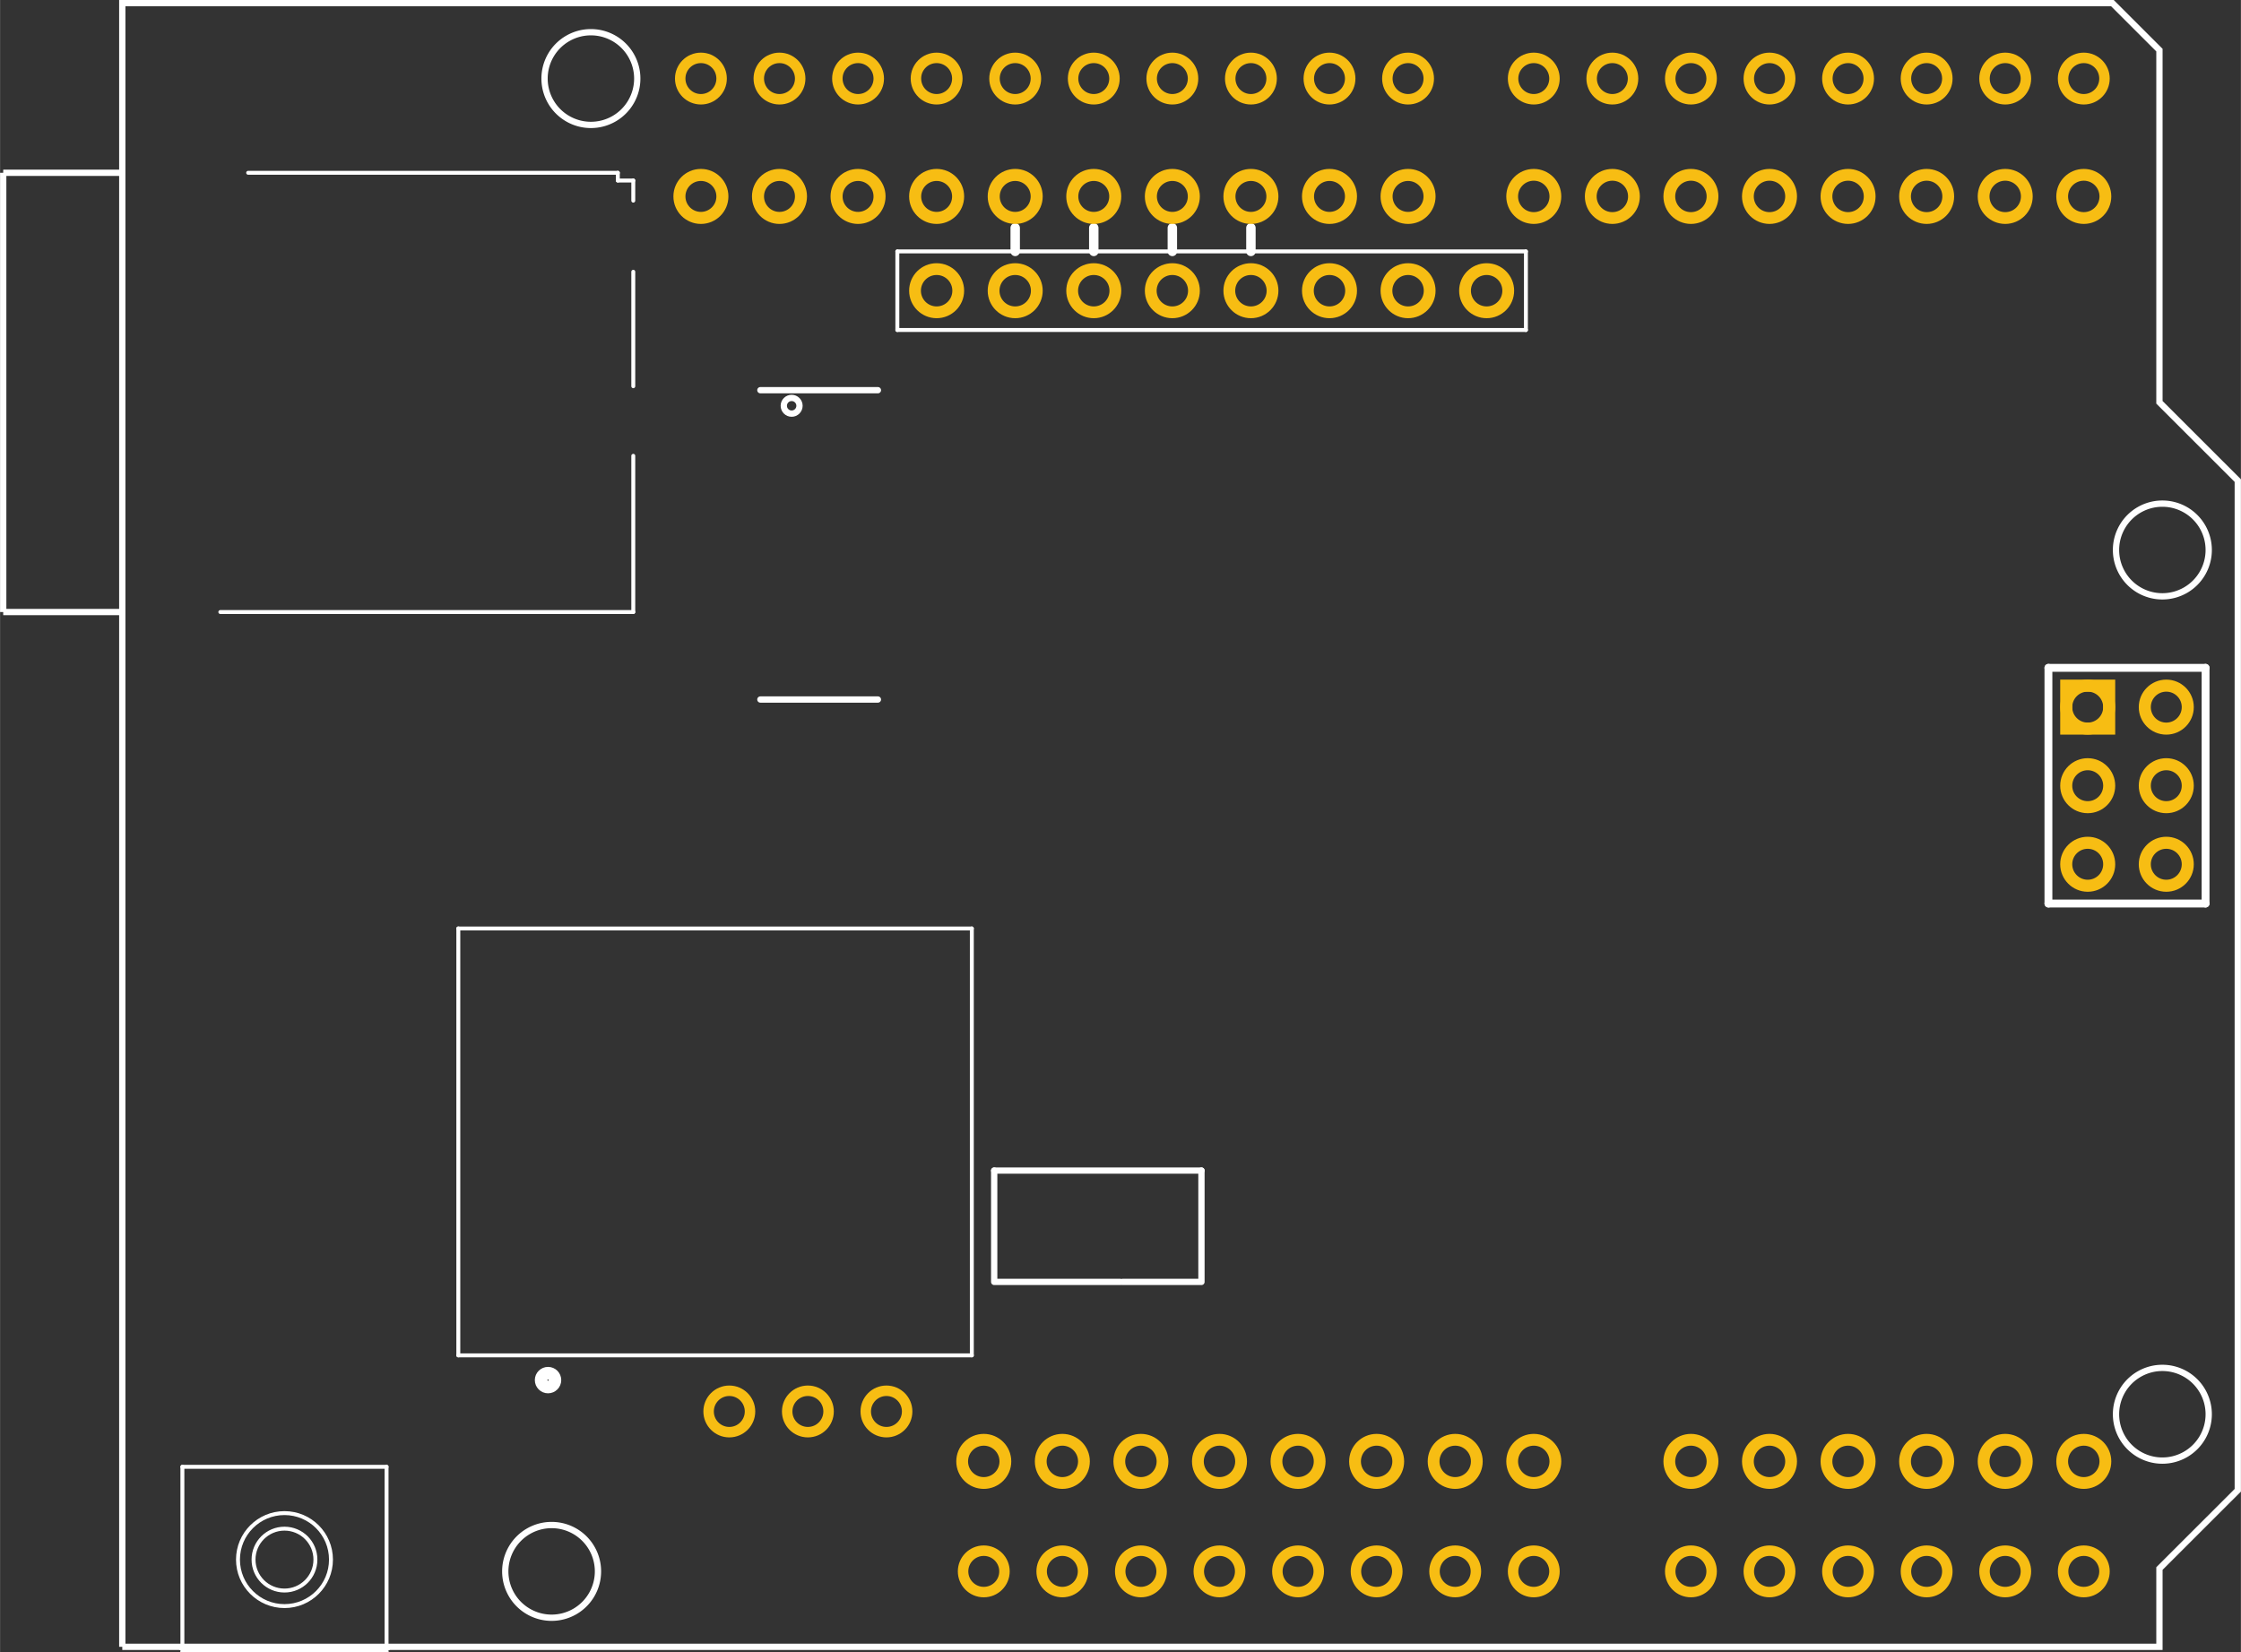 <?xml version='1.0' encoding='UTF-8' standalone='no'?>
<!-- Created with Fritzing (http://www.fritzing.org/) -->
<svg xmlns="http://www.w3.org/2000/svg" version="1.2" height="2.103in" width="2.852in" y="0in" x="0in"  viewBox="0 0 205.342 151.424" baseProfile="tiny">
    <rect x="0" y="0" width="205.342" height="151.424" fill="#333333" stroke="none"/>
    <desc>
        <referenceFile>Adafruit CC3000 WiFi Shield_pcb.svg</referenceFile>
    </desc>
    <desc >Fritzing footprint generated by brd2svg</desc>
    <g gorn="0.1"  id="silkscreen">
        <path stroke="white" fill="none"  d="M11.199,150.913L11.199,0.288L193.566,0.288L197.874,4.592L197.874,36.868L205.054,44.041L205.054,136.567L197.874,143.74L197.874,150.913L11.199,150.913M49.894,7.2a4.247,4.247,0,1,0,8.495,0,4.247,4.247,0,1,0,-8.495,0zM46.294,144a4.247,4.247,0,1,0,8.495,0,4.247,4.247,0,1,0,-8.495,0zM193.895,129.6a4.247,4.247,0,1,0,8.495,0,4.247,4.247,0,1,0,-8.495,0zM193.895,50.4a4.247,4.247,0,1,0,8.495,0,4.247,4.247,0,1,0,-8.495,0z" stroke-width="0.576"/>
        <line x2="187.702" stroke-linecap="round" y2="82.8" stroke="white" y1="61.2"  stroke-width="0.72" x1="187.702"/>
        <line x2="202.102" stroke-linecap="round" y2="82.8" stroke="white" y1="82.8"  stroke-width="0.72" x1="187.702"/>
        <line x2="202.102" stroke-linecap="round" y2="61.2" stroke="white" y1="82.8"  stroke-width="0.72" x1="202.102"/>
        <line x2="187.702" stroke-linecap="round" y2="61.2" stroke="white" y1="61.2"  stroke-width="0.72" x1="202.102"/>
        <line x2="93.022" stroke-linecap="round" y2="20.88" stroke="white" y1="23.04"  stroke-width="0.864" x1="93.022"/>
        <line x2="100.222" stroke-linecap="round" y2="20.88" stroke="white" y1="23.04"  stroke-width="0.864" x1="100.222"/>
        <line x2="107.422" stroke-linecap="round" y2="20.88" stroke="white" y1="23.04"  stroke-width="0.864" x1="107.422"/>
        <line x2="114.622" stroke-linecap="round" y2="20.88" stroke="white" y1="23.04"  stroke-width="0.864" x1="114.622"/>
        <g >
            <title >element:CN2</title>
            <g >
                <title >package:MICROSD</title>
                <line x2="58.025" stroke-linecap="round" y2="16.543" stroke="white" y1="18.386"  stroke-width="0.36" x1="58.025"/>
                <line x2="56.608" stroke-linecap="round" y2="16.543" stroke="white" y1="16.543"  stroke-width="0.36" x1="58.025"/>
                <line x2="56.608" stroke-linecap="round" y2="15.834" stroke="white" y1="16.543"  stroke-width="0.36" x1="56.608"/>
                <line x2="22.734" stroke-linecap="round" y2="15.834" stroke="white" y1="15.834"  stroke-width="0.36" x1="56.608"/>
                <line x2="58.025" stroke-linecap="round" y2="35.393" stroke="white" y1="24.905"  stroke-width="0.36" x1="58.025"/>
                <line x2="58.025" stroke-linecap="round" y2="56.086" stroke="white" y1="41.771"  stroke-width="0.36" x1="58.025"/>
                <line x2="20.183" stroke-linecap="round" y2="56.086" stroke="white" y1="56.086"  stroke-width="0.36" x1="58.025"/>
            </g>
        </g>
        <g >
            <title >element:JP1</title>
            <g >
                <title >package:1X08-BIG</title>
                <line x2="139.822" stroke-linecap="round" y2="23.04" stroke="white" y1="23.04"  stroke-width="0.36" x1="82.222"/>
                <line x2="139.822" stroke-linecap="round" y2="30.24" stroke="white" y1="23.04"  stroke-width="0.36" x1="139.822"/>
                <line x2="82.222" stroke-linecap="round" y2="30.24" stroke="white" y1="30.24"  stroke-width="0.36" x1="139.822"/>
                <line x2="82.222" stroke-linecap="round" y2="23.04" stroke="white" y1="30.24"  stroke-width="0.36" x1="82.222"/>
            </g>
        </g>
        <g >
            <title >element:JP3</title>
            <g >
                <title >package:1X10_ROUND70</title>
            </g>
        </g>
        <g >
            <title >element:JP4</title>
            <g >
                <title >package:1X08-CLEANBIG</title>
            </g>
        </g>
        <g >
            <title >element:JP5</title>
            <g >
                <title >package:1X08-CLEANBIG</title>
            </g>
        </g>
        <g >
            <title >element:SW1</title>
            <g >
                <title >package:EVQ-Q2</title>
                <line x2="16.707" stroke-linecap="round" y2="151.424" stroke="white" y1="151.424"  stroke-width="0.36" x1="35.416"/>
                <line x2="16.707" stroke-linecap="round" y2="134.416" stroke="white" y1="151.424"  stroke-width="0.36" x1="16.707"/>
                <line x2="35.416" stroke-linecap="round" y2="134.416" stroke="white" y1="134.416"  stroke-width="0.36" x1="16.707"/>
                <line x2="35.416" stroke-linecap="round" y2="151.424" stroke="white" y1="134.416"  stroke-width="0.36" x1="35.416"/>
                <circle stroke="white" r="4.261" fill="none" cy="142.92" cx="26.062"  stroke-width="0.36"/>
                <circle stroke="white" r="2.835" fill="none" cy="142.92" cx="26.062"  stroke-width="0.36"/>
            </g>
        </g>
        <g >
            <title >element:U$36</title>
            <g >
                <title >package:ARDUINOR3_ICSP_NODIM</title>
            </g>
        </g>
        <g >
            <title >element:U1</title>
            <g >
                <title >package:CC3000MOD</title>
                <line x2="41.992" stroke-linecap="round" y2="85.085" stroke="white" y1="124.203"  stroke-width="0.36" x1="41.992"/>
                <line x2="89.047" stroke-linecap="round" y2="85.085" stroke="white" y1="85.085"  stroke-width="0.36" x1="41.992"/>
                <line x2="89.047" stroke-linecap="round" y2="124.203" stroke="white" y1="85.085"  stroke-width="0.36" x1="89.047"/>
                <line x2="41.992" stroke-linecap="round" y2="124.203" stroke="white" y1="124.203"  stroke-width="0.36" x1="89.047"/>
                <circle stroke="white" r="0.634" fill="none" cy="126.471" cx="50.213"  stroke-width="1.152"/>
            </g>
        </g>
        <g >
            <title >element:U2</title>
            <g >
                <title >package:SOT223-R</title>
                <line x2="91.097" stroke-linecap="round" y2="107.268" stroke="white" y1="117.473"  stroke-width="0.576" x1="91.097"/>
                <line x2="110.089" stroke-linecap="round" y2="107.268" stroke="white" y1="117.473"  stroke-width="0.576" x1="110.089"/>
                <line x2="110.089" stroke-linecap="round" y2="107.268" stroke="white" y1="107.268"  stroke-width="0.576" x1="91.097"/>
                <line x2="102.645" stroke-linecap="round" y2="117.473" stroke="white" y1="117.473"  stroke-width="0.576" x1="91.301"/>
                <line x2="109.885" stroke-linecap="round" y2="117.473" stroke="white" y1="117.473"  stroke-width="0.576" x1="102.861"/>
            </g>
        </g>
        <g >
            <title >element:U3</title>
            <g >
                <title >package:SOIC16</title>
                <line x2="69.67" stroke-linecap="round" y2="35.756" stroke="white" y1="35.756"  stroke-width="0.576" x1="80.441"/>
                <line x2="69.67" stroke-linecap="round" y2="64.103" stroke="white" y1="64.103"  stroke-width="0.576" x1="80.441"/>
                <circle stroke="white" r="0.72" fill="none" cy="37.185" cx="72.536"  stroke-width="0.576"/>
            </g>
        </g>
        <line x2="10.942" y2="56.086" stroke="white" fill-opacity="1" fill="none" y1="56.086"  stroke-width="0.576" x1="0.288"/>
        <line x2="10.942" y2="15.834" stroke="white" fill-opacity="1" fill="none" y1="15.834"  stroke-width="0.576" x1="0.288"/>
        <line x2="0.288" y2="15.834" stroke="white" fill-opacity="1" fill="none" y1="56.086"  stroke-width="0.576" x1="0.288"/>
        <line x2="35.416" y2="151.136" stroke="white" fill-opacity="1" fill="none" y1="151.136"  stroke-width="0.576" x1="16.707"/>
        <line x2="16.707" y2="151.2" stroke="white" fill-opacity="1" fill="none" y1="151.136"  stroke-width="0.576" x1="16.707"/>
        <line x2="35.416" y2="151.2" stroke="white" fill-opacity="1" fill="none" y1="151.136"  stroke-width="0.576" x1="35.416"/>
    </g>
    <g gorn="0.2"  id="copper1">
        <g gorn="0.2.0"  id="copper0">
            <circle connectorname="N$188" stroke="#F7BD13" r="0" gorn="0.2.0.0" fill="none" cy="26.64" cx="85.822"  stroke-width="0" id="connector344pad"/>
            <circle connectorname="N$193" stroke="#F7BD13" r="0" gorn="0.2.0.1" fill="none" cy="26.64" cx="85.822"  stroke-width="0" id="connector345pad"/>
            <circle connectorname="N$182" stroke="#F7BD13" r="0" gorn="0.2.0.2" fill="none" cy="26.64" cx="85.822"  stroke-width="0" id="connector342pad"/>
            <circle connectorname="N$187" stroke="#F7BD13" r="0" gorn="0.2.0.3" fill="none" cy="26.64" cx="85.822"  stroke-width="0" id="connector343pad"/>
            <circle connectorname="N$180" stroke="#F7BD13" r="0" gorn="0.2.0.4" fill="none" cy="26.64" cx="85.822"  stroke-width="0" id="connector340pad"/>
            <circle connectorname="N$181" stroke="#F7BD13" r="0" gorn="0.2.0.5" fill="none" cy="26.64" cx="85.822"  stroke-width="0" id="connector341pad"/>
            <circle connectorname="N$178" stroke="#F7BD13" r="0" gorn="0.2.0.6" fill="none" cy="26.64" cx="85.822"  stroke-width="0" id="connector338pad"/>
            <circle connectorname="N$179" stroke="#F7BD13" r="0" gorn="0.2.0.7" fill="none" cy="26.64" cx="85.822"  stroke-width="0" id="connector339pad"/>
            <circle connectorname="N$176" stroke="#F7BD13" r="0" gorn="0.2.0.8" fill="none" cy="26.64" cx="85.822"  stroke-width="0" id="connector336pad"/>
            <circle connectorname="N$177" stroke="#F7BD13" r="0" gorn="0.2.0.9" fill="none" cy="26.64" cx="85.822"  stroke-width="0" id="connector337pad"/>
            <circle connectorname="N$174" stroke="#F7BD13" r="0" gorn="0.2.0.10" fill="none" cy="26.64" cx="85.822"  stroke-width="0" id="connector334pad"/>
            <circle connectorname="N$175" stroke="#F7BD13" r="0" gorn="0.2.0.11" fill="none" cy="26.64" cx="85.822"  stroke-width="0" id="connector335pad"/>
            <circle connectorname="N$167" stroke="#F7BD13" r="0" gorn="0.2.0.12" fill="none" cy="26.64" cx="85.822"  stroke-width="0" id="connector332pad"/>
            <circle connectorname="N$173" stroke="#F7BD13" r="0" gorn="0.2.0.13" fill="none" cy="26.64" cx="85.822"  stroke-width="0" id="connector333pad"/>
            <circle connectorname="N$162" stroke="#F7BD13" r="0" gorn="0.2.0.14" fill="none" cy="26.64" cx="85.822"  stroke-width="0" id="connector330pad"/>
            <circle connectorname="N$166" stroke="#F7BD13" r="0" gorn="0.2.0.15" fill="none" cy="26.64" cx="85.822"  stroke-width="0" id="connector331pad"/>
            <circle connectorname="N$159" stroke="#F7BD13" r="0" gorn="0.2.0.16" fill="none" cy="26.64" cx="85.822"  stroke-width="0" id="connector328pad"/>
            <circle connectorname="N$160" stroke="#F7BD13" r="0" gorn="0.2.0.17" fill="none" cy="26.64" cx="85.822"  stroke-width="0" id="connector329pad"/>
            <circle connectorname="N$157" stroke="#F7BD13" r="0" gorn="0.2.0.18" fill="none" cy="26.64" cx="85.822"  stroke-width="0" id="connector326pad"/>
            <circle connectorname="N$158" stroke="#F7BD13" r="0" gorn="0.2.0.19" fill="none" cy="26.64" cx="85.822"  stroke-width="0" id="connector327pad"/>
            <circle connectorname="N$155" stroke="#F7BD13" r="0" gorn="0.2.0.20" fill="none" cy="26.64" cx="85.822"  stroke-width="0" id="connector324pad"/>
            <circle connectorname="N$156" stroke="#F7BD13" r="0" gorn="0.2.0.21" fill="none" cy="26.64" cx="85.822"  stroke-width="0" id="connector325pad"/>
            <circle connectorname="N$153" stroke="#F7BD13" r="0" gorn="0.2.0.22" fill="none" cy="26.64" cx="85.822"  stroke-width="0" id="connector322pad"/>
            <circle connectorname="N$154" stroke="#F7BD13" r="0" gorn="0.2.0.23" fill="none" cy="26.64" cx="85.822"  stroke-width="0" id="connector323pad"/>
            <circle connectorname="N$151" stroke="#F7BD13" r="0" gorn="0.2.0.24" fill="none" cy="26.64" cx="85.822"  stroke-width="0" id="connector320pad"/>
            <circle connectorname="N$152" stroke="#F7BD13" r="0" gorn="0.2.0.25" fill="none" cy="26.64" cx="85.822"  stroke-width="0" id="connector321pad"/>
            <circle connectorname="N$149" stroke="#F7BD13" r="0" gorn="0.2.0.26" fill="none" cy="26.64" cx="85.822"  stroke-width="0" id="connector318pad"/>
            <circle connectorname="N$150" stroke="#F7BD13" r="0" gorn="0.2.0.27" fill="none" cy="26.64" cx="85.822"  stroke-width="0" id="connector319pad"/>
            <circle connectorname="N$147" stroke="#F7BD13" r="0" gorn="0.2.0.28" fill="none" cy="26.64" cx="85.822"  stroke-width="0" id="connector316pad"/>
            <circle connectorname="N$148" stroke="#F7BD13" r="0" gorn="0.2.0.29" fill="none" cy="26.64" cx="85.822"  stroke-width="0" id="connector317pad"/>
            <circle connectorname="N$145" stroke="#F7BD13" r="0" gorn="0.2.0.30" fill="none" cy="26.64" cx="85.822"  stroke-width="0" id="connector314pad"/>
            <circle connectorname="N$146" stroke="#F7BD13" r="0" gorn="0.2.0.31" fill="none" cy="26.64" cx="85.822"  stroke-width="0" id="connector315pad"/>
            <circle connectorname="N$143" stroke="#F7BD13" r="0" gorn="0.2.0.32" fill="none" cy="26.64" cx="85.822"  stroke-width="0" id="connector312pad"/>
            <circle connectorname="N$144" stroke="#F7BD13" r="0" gorn="0.2.0.33" fill="none" cy="26.64" cx="85.822"  stroke-width="0" id="connector313pad"/>
            <circle connectorname="N$141" stroke="#F7BD13" r="0" gorn="0.2.0.34" fill="none" cy="26.64" cx="85.822"  stroke-width="0" id="connector310pad"/>
            <circle connectorname="N$142" stroke="#F7BD13" r="0" gorn="0.2.0.35" fill="none" cy="26.64" cx="85.822"  stroke-width="0" id="connector311pad"/>
            <circle connectorname="N$139" stroke="#F7BD13" r="0" gorn="0.2.0.36" fill="none" cy="26.64" cx="85.822"  stroke-width="0" id="connector308pad"/>
            <circle connectorname="N$140" stroke="#F7BD13" r="0" gorn="0.2.0.37" fill="none" cy="26.64" cx="85.822"  stroke-width="0" id="connector309pad"/>
            <circle connectorname="N$136" stroke="#F7BD13" r="0" gorn="0.2.0.38" fill="none" cy="26.64" cx="85.822"  stroke-width="0" id="connector306pad"/>
            <circle connectorname="N$138" stroke="#F7BD13" r="0" gorn="0.2.0.39" fill="none" cy="26.64" cx="85.822"  stroke-width="0" id="connector307pad"/>
            <circle connectorname="N$134" stroke="#F7BD13" r="0" gorn="0.2.0.40" fill="none" cy="26.64" cx="85.822"  stroke-width="0" id="connector304pad"/>
            <circle connectorname="N$135" stroke="#F7BD13" r="0" gorn="0.2.0.41" fill="none" cy="26.64" cx="85.822"  stroke-width="0" id="connector305pad"/>
            <circle connectorname="N$132" stroke="#F7BD13" r="0" gorn="0.2.0.42" fill="none" cy="26.64" cx="85.822"  stroke-width="0" id="connector302pad"/>
            <circle connectorname="N$133" stroke="#F7BD13" r="0" gorn="0.2.0.43" fill="none" cy="26.64" cx="85.822"  stroke-width="0" id="connector303pad"/>
            <circle connectorname="N$130" stroke="#F7BD13" r="0" gorn="0.2.0.44" fill="none" cy="26.64" cx="85.822"  stroke-width="0" id="connector300pad"/>
            <circle connectorname="N$131" stroke="#F7BD13" r="0" gorn="0.2.0.45" fill="none" cy="26.64" cx="85.822"  stroke-width="0" id="connector301pad"/>
            <circle connectorname="N$128" stroke="#F7BD13" r="0" gorn="0.2.0.46" fill="none" cy="26.64" cx="85.822"  stroke-width="0" id="connector298pad"/>
            <circle connectorname="N$129" stroke="#F7BD13" r="0" gorn="0.2.0.47" fill="none" cy="26.64" cx="85.822"  stroke-width="0" id="connector299pad"/>
            <circle connectorname="N$126" stroke="#F7BD13" r="0" gorn="0.2.0.48" fill="none" cy="26.64" cx="85.822"  stroke-width="0" id="connector296pad"/>
            <circle connectorname="N$127" stroke="#F7BD13" r="0" gorn="0.2.0.49" fill="none" cy="26.64" cx="85.822"  stroke-width="0" id="connector297pad"/>
            <circle connectorname="N$124" stroke="#F7BD13" r="0" gorn="0.2.0.50" fill="none" cy="26.64" cx="85.822"  stroke-width="0" id="connector294pad"/>
            <circle connectorname="N$125" stroke="#F7BD13" r="0" gorn="0.2.0.51" fill="none" cy="26.64" cx="85.822"  stroke-width="0" id="connector295pad"/>
            <circle connectorname="N$122" stroke="#F7BD13" r="0" gorn="0.2.0.52" fill="none" cy="26.64" cx="85.822"  stroke-width="0" id="connector292pad"/>
            <circle connectorname="N$123" stroke="#F7BD13" r="0" gorn="0.2.0.53" fill="none" cy="26.64" cx="85.822"  stroke-width="0" id="connector293pad"/>
            <circle connectorname="N$120" stroke="#F7BD13" r="0" gorn="0.2.0.54" fill="none" cy="26.64" cx="85.822"  stroke-width="0" id="connector290pad"/>
            <circle connectorname="N$121" stroke="#F7BD13" r="0" gorn="0.2.0.55" fill="none" cy="26.64" cx="85.822"  stroke-width="0" id="connector291pad"/>
            <circle connectorname="N$118" stroke="#F7BD13" r="0" gorn="0.2.0.56" fill="none" cy="26.64" cx="85.822"  stroke-width="0" id="connector288pad"/>
            <circle connectorname="N$119" stroke="#F7BD13" r="0" gorn="0.2.0.57" fill="none" cy="26.64" cx="85.822"  stroke-width="0" id="connector289pad"/>
            <circle connectorname="N$116" stroke="#F7BD13" r="0" gorn="0.2.0.58" fill="none" cy="26.64" cx="85.822"  stroke-width="0" id="connector286pad"/>
            <circle connectorname="N$117" stroke="#F7BD13" r="0" gorn="0.2.0.59" fill="none" cy="26.64" cx="85.822"  stroke-width="0" id="connector287pad"/>
            <circle connectorname="N$114" stroke="#F7BD13" r="0" gorn="0.2.0.60" fill="none" cy="26.64" cx="85.822"  stroke-width="0" id="connector284pad"/>
            <circle connectorname="N$115" stroke="#F7BD13" r="0" gorn="0.2.0.61" fill="none" cy="26.64" cx="85.822"  stroke-width="0" id="connector285pad"/>
            <circle connectorname="N$112" stroke="#F7BD13" r="0" gorn="0.2.0.62" fill="none" cy="26.64" cx="85.822"  stroke-width="0" id="connector282pad"/>
            <circle connectorname="N$113" stroke="#F7BD13" r="0" gorn="0.2.0.63" fill="none" cy="26.64" cx="85.822"  stroke-width="0" id="connector283pad"/>
            <circle connectorname="N$110" stroke="#F7BD13" r="0" gorn="0.2.0.64" fill="none" cy="26.64" cx="85.822"  stroke-width="0" id="connector280pad"/>
            <circle connectorname="N$111" stroke="#F7BD13" r="0" gorn="0.2.0.65" fill="none" cy="26.64" cx="85.822"  stroke-width="0" id="connector281pad"/>
            <circle connectorname="N$108" stroke="#F7BD13" r="0" gorn="0.2.0.66" fill="none" cy="26.64" cx="85.822"  stroke-width="0" id="connector278pad"/>
            <circle connectorname="N$109" stroke="#F7BD13" r="0" gorn="0.2.0.67" fill="none" cy="26.64" cx="85.822"  stroke-width="0" id="connector279pad"/>
            <circle connectorname="N$106" stroke="#F7BD13" r="0" gorn="0.2.0.68" fill="none" cy="26.64" cx="85.822"  stroke-width="0" id="connector276pad"/>
            <circle connectorname="N$107" stroke="#F7BD13" r="0" gorn="0.2.0.69" fill="none" cy="26.64" cx="85.822"  stroke-width="0" id="connector277pad"/>
            <circle connectorname="N$104" stroke="#F7BD13" r="0" gorn="0.2.0.70" fill="none" cy="26.64" cx="85.822"  stroke-width="0" id="connector274pad"/>
            <circle connectorname="N$105" stroke="#F7BD13" r="0" gorn="0.2.0.71" fill="none" cy="26.64" cx="85.822"  stroke-width="0" id="connector275pad"/>
            <circle connectorname="N$102" stroke="#F7BD13" r="0" gorn="0.2.0.72" fill="none" cy="26.64" cx="85.822"  stroke-width="0" id="connector272pad"/>
            <circle connectorname="N$103" stroke="#F7BD13" r="0" gorn="0.2.0.73" fill="none" cy="26.64" cx="85.822"  stroke-width="0" id="connector273pad"/>
            <circle connectorname="N$98" stroke="#F7BD13" r="0" gorn="0.2.0.74" fill="none" cy="26.64" cx="85.822"  stroke-width="0" id="connector270pad"/>
            <circle connectorname="N$99" stroke="#F7BD13" r="0" gorn="0.2.0.75" fill="none" cy="26.64" cx="85.822"  stroke-width="0" id="connector271pad"/>
            <circle connectorname="N$96" stroke="#F7BD13" r="0" gorn="0.2.0.76" fill="none" cy="26.64" cx="85.822"  stroke-width="0" id="connector268pad"/>
            <circle connectorname="N$97" stroke="#F7BD13" r="0" gorn="0.2.0.77" fill="none" cy="26.64" cx="85.822"  stroke-width="0" id="connector269pad"/>
            <circle connectorname="N$94" stroke="#F7BD13" r="0" gorn="0.2.0.78" fill="none" cy="26.64" cx="85.822"  stroke-width="0" id="connector266pad"/>
            <circle connectorname="N$95" stroke="#F7BD13" r="0" gorn="0.2.0.79" fill="none" cy="26.64" cx="85.822"  stroke-width="0" id="connector267pad"/>
            <circle connectorname="N$92" stroke="#F7BD13" r="0" gorn="0.2.0.80" fill="none" cy="26.64" cx="85.822"  stroke-width="0" id="connector264pad"/>
            <circle connectorname="N$93" stroke="#F7BD13" r="0" gorn="0.2.0.81" fill="none" cy="26.64" cx="85.822"  stroke-width="0" id="connector265pad"/>
            <circle connectorname="N$88" stroke="#F7BD13" r="0" gorn="0.2.0.82" fill="none" cy="26.64" cx="85.822"  stroke-width="0" id="connector262pad"/>
            <circle connectorname="N$91" stroke="#F7BD13" r="0" gorn="0.2.0.83" fill="none" cy="26.64" cx="85.822"  stroke-width="0" id="connector263pad"/>
            <circle connectorname="N$86" stroke="#F7BD13" r="0" gorn="0.2.0.84" fill="none" cy="26.64" cx="85.822"  stroke-width="0" id="connector260pad"/>
            <circle connectorname="N$87" stroke="#F7BD13" r="0" gorn="0.2.0.85" fill="none" cy="26.64" cx="85.822"  stroke-width="0" id="connector261pad"/>
            <circle connectorname="N$84" stroke="#F7BD13" r="0" gorn="0.2.0.86" fill="none" cy="26.64" cx="85.822"  stroke-width="0" id="connector258pad"/>
            <circle connectorname="N$85" stroke="#F7BD13" r="0" gorn="0.2.0.87" fill="none" cy="26.64" cx="85.822"  stroke-width="0" id="connector259pad"/>
            <circle connectorname="N$82" stroke="#F7BD13" r="0" gorn="0.2.0.88" fill="none" cy="26.64" cx="85.822"  stroke-width="0" id="connector256pad"/>
            <circle connectorname="N$83" stroke="#F7BD13" r="0" gorn="0.2.0.89" fill="none" cy="26.64" cx="85.822"  stroke-width="0" id="connector257pad"/>
            <circle connectorname="N$80" stroke="#F7BD13" r="0" gorn="0.2.0.90" fill="none" cy="26.64" cx="85.822"  stroke-width="0" id="connector254pad"/>
            <circle connectorname="N$81" stroke="#F7BD13" r="0" gorn="0.2.0.91" fill="none" cy="26.64" cx="85.822"  stroke-width="0" id="connector255pad"/>
            <circle connectorname="N$78" stroke="#F7BD13" r="0" gorn="0.2.0.92" fill="none" cy="26.64" cx="85.822"  stroke-width="0" id="connector252pad"/>
            <circle connectorname="N$79" stroke="#F7BD13" r="0" gorn="0.2.0.93" fill="none" cy="26.64" cx="85.822"  stroke-width="0" id="connector253pad"/>
            <circle connectorname="N$76" stroke="#F7BD13" r="0" gorn="0.2.0.94" fill="none" cy="26.64" cx="85.822"  stroke-width="0" id="connector250pad"/>
            <circle connectorname="N$77" stroke="#F7BD13" r="0" gorn="0.2.0.95" fill="none" cy="26.64" cx="85.822"  stroke-width="0" id="connector251pad"/>
            <circle connectorname="N$74" stroke="#F7BD13" r="0" gorn="0.2.0.96" fill="none" cy="26.64" cx="85.822"  stroke-width="0" id="connector248pad"/>
            <circle connectorname="N$75" stroke="#F7BD13" r="0" gorn="0.2.0.97" fill="none" cy="26.64" cx="85.822"  stroke-width="0" id="connector249pad"/>
            <circle connectorname="N$72" stroke="#F7BD13" r="0" gorn="0.2.0.98" fill="none" cy="26.64" cx="85.822"  stroke-width="0" id="connector246pad"/>
            <circle connectorname="N$73" stroke="#F7BD13" r="0" gorn="0.2.0.99" fill="none" cy="26.64" cx="85.822"  stroke-width="0" id="connector247pad"/>
            <circle connectorname="N$70" stroke="#F7BD13" r="0" gorn="0.2.0.100" fill="none" cy="26.64" cx="85.822"  stroke-width="0" id="connector244pad"/>
            <circle connectorname="N$71" stroke="#F7BD13" r="0" gorn="0.2.0.101" fill="none" cy="26.64" cx="85.822"  stroke-width="0" id="connector245pad"/>
            <circle connectorname="N$68" stroke="#F7BD13" r="0" gorn="0.2.0.102" fill="none" cy="26.64" cx="85.822"  stroke-width="0" id="connector242pad"/>
            <circle connectorname="N$69" stroke="#F7BD13" r="0" gorn="0.2.0.103" fill="none" cy="26.64" cx="85.822"  stroke-width="0" id="connector243pad"/>
            <circle connectorname="N$66" stroke="#F7BD13" r="0" gorn="0.2.0.104" fill="none" cy="26.64" cx="85.822"  stroke-width="0" id="connector240pad"/>
            <circle connectorname="N$67" stroke="#F7BD13" r="0" gorn="0.2.0.105" fill="none" cy="26.64" cx="85.822"  stroke-width="0" id="connector241pad"/>
            <circle connectorname="N$64" stroke="#F7BD13" r="0" gorn="0.2.0.106" fill="none" cy="26.64" cx="85.822"  stroke-width="0" id="connector238pad"/>
            <circle connectorname="N$65" stroke="#F7BD13" r="0" gorn="0.2.0.107" fill="none" cy="26.64" cx="85.822"  stroke-width="0" id="connector239pad"/>
            <circle connectorname="N$62" stroke="#F7BD13" r="0" gorn="0.2.0.108" fill="none" cy="26.64" cx="85.822"  stroke-width="0" id="connector236pad"/>
            <circle connectorname="N$63" stroke="#F7BD13" r="0" gorn="0.2.0.109" fill="none" cy="26.64" cx="85.822"  stroke-width="0" id="connector237pad"/>
            <circle connectorname="N$60" stroke="#F7BD13" r="0" gorn="0.2.0.110" fill="none" cy="26.64" cx="85.822"  stroke-width="0" id="connector234pad"/>
            <circle connectorname="N$61" stroke="#F7BD13" r="0" gorn="0.2.0.111" fill="none" cy="26.64" cx="85.822"  stroke-width="0" id="connector235pad"/>
            <circle connectorname="N$58" stroke="#F7BD13" r="0" gorn="0.2.0.112" fill="none" cy="26.64" cx="85.822"  stroke-width="0" id="connector232pad"/>
            <circle connectorname="N$59" stroke="#F7BD13" r="0" gorn="0.2.0.113" fill="none" cy="26.64" cx="85.822"  stroke-width="0" id="connector233pad"/>
            <circle connectorname="N$56" stroke="#F7BD13" r="0" gorn="0.2.0.114" fill="none" cy="26.64" cx="85.822"  stroke-width="0" id="connector230pad"/>
            <circle connectorname="N$57" stroke="#F7BD13" r="0" gorn="0.2.0.115" fill="none" cy="26.64" cx="85.822"  stroke-width="0" id="connector231pad"/>
            <circle connectorname="N$54" stroke="#F7BD13" r="0" gorn="0.2.0.116" fill="none" cy="26.64" cx="85.822"  stroke-width="0" id="connector228pad"/>
            <circle connectorname="N$55" stroke="#F7BD13" r="0" gorn="0.2.0.117" fill="none" cy="26.64" cx="85.822"  stroke-width="0" id="connector229pad"/>
            <circle connectorname="N$49" stroke="#F7BD13" r="0" gorn="0.2.0.118" fill="none" cy="26.64" cx="85.822"  stroke-width="0" id="connector226pad"/>
            <circle connectorname="N$52" stroke="#F7BD13" r="0" gorn="0.2.0.119" fill="none" cy="26.64" cx="85.822"  stroke-width="0" id="connector227pad"/>
            <circle connectorname="N$47" stroke="#F7BD13" r="0" gorn="0.2.0.120" fill="none" cy="26.64" cx="85.822"  stroke-width="0" id="connector224pad"/>
            <circle connectorname="N$48" stroke="#F7BD13" r="0" gorn="0.2.0.121" fill="none" cy="26.64" cx="85.822"  stroke-width="0" id="connector225pad"/>
            <circle connectorname="N$45" stroke="#F7BD13" r="0" gorn="0.2.0.122" fill="none" cy="26.64" cx="85.822"  stroke-width="0" id="connector222pad"/>
            <circle connectorname="N$46" stroke="#F7BD13" r="0" gorn="0.2.0.123" fill="none" cy="26.64" cx="85.822"  stroke-width="0" id="connector223pad"/>
            <circle connectorname="N$43" stroke="#F7BD13" r="0" gorn="0.2.0.124" fill="none" cy="26.64" cx="85.822"  stroke-width="0" id="connector220pad"/>
            <circle connectorname="N$44" stroke="#F7BD13" r="0" gorn="0.2.0.125" fill="none" cy="26.64" cx="85.822"  stroke-width="0" id="connector221pad"/>
            <circle connectorname="N$41" stroke="#F7BD13" r="0" gorn="0.2.0.126" fill="none" cy="26.64" cx="85.822"  stroke-width="0" id="connector218pad"/>
            <circle connectorname="N$42" stroke="#F7BD13" r="0" gorn="0.2.0.127" fill="none" cy="26.64" cx="85.822"  stroke-width="0" id="connector219pad"/>
            <circle connectorname="N$39" stroke="#F7BD13" r="0" gorn="0.2.0.128" fill="none" cy="26.64" cx="85.822"  stroke-width="0" id="connector216pad"/>
            <circle connectorname="N$40" stroke="#F7BD13" r="0" gorn="0.2.0.129" fill="none" cy="26.64" cx="85.822"  stroke-width="0" id="connector217pad"/>
            <circle connectorname="N$37" stroke="#F7BD13" r="0" gorn="0.2.0.130" fill="none" cy="26.64" cx="85.822"  stroke-width="0" id="connector214pad"/>
            <circle connectorname="N$38" stroke="#F7BD13" r="0" gorn="0.2.0.131" fill="none" cy="26.64" cx="85.822"  stroke-width="0" id="connector215pad"/>
            <circle connectorname="N$22" stroke="#F7BD13" r="0" gorn="0.2.0.132" fill="none" cy="26.64" cx="85.822"  stroke-width="0" id="connector212pad"/>
            <circle connectorname="N$28" stroke="#F7BD13" r="0" gorn="0.2.0.133" fill="none" cy="26.64" cx="85.822"  stroke-width="0" id="connector213pad"/>
            <circle connectorname="N$20" stroke="#F7BD13" r="0" gorn="0.2.0.134" fill="none" cy="26.64" cx="85.822"  stroke-width="0" id="connector210pad"/>
            <circle connectorname="N$21" stroke="#F7BD13" r="0" gorn="0.2.0.135" fill="none" cy="26.64" cx="85.822"  stroke-width="0" id="connector211pad"/>
            <circle connectorname="N$14" stroke="#F7BD13" r="0" gorn="0.2.0.136" fill="none" cy="26.64" cx="85.822"  stroke-width="0" id="connector208pad"/>
            <circle connectorname="N$15" stroke="#F7BD13" r="0" gorn="0.2.0.137" fill="none" cy="26.64" cx="85.822"  stroke-width="0" id="connector209pad"/>
            <circle connectorname="N$13" stroke="#F7BD13" r="0" gorn="0.2.0.138" fill="none" cy="26.64" cx="85.822"  stroke-width="0" id="connector207pad"/>
            <circle connectorname="SDA" stroke="#F7BD13" r="1.897" gorn="0.2.0.139" fill="none" cy="7.2" cx="71.422"  stroke-width="0.959" id="connector137pad"/>
            <circle connectorname="ICSP_SCK" stroke="#F7BD13" r="1.969" gorn="0.2.0.140" fill="none" cy="72" cx="191.302"  stroke-width="1.103" id="connector135pad"/>
            <circle connectorname="VIN" stroke="#F7BD13" r="1.897" gorn="0.2.0.141" fill="none" cy="144" cx="140.542"  stroke-width="0.959" id="connector138pad"/>
            <circle connectorname="RESET" stroke="#F7BD13" r="1.897" gorn="0.2.0.142" fill="none" cy="144" cx="104.542"  stroke-width="0.959" id="connector133pad"/>
            <circle connectorname="SCL" stroke="#F7BD13" r="1.897" gorn="0.2.0.143" fill="none" cy="7.2" cx="64.222"  stroke-width="0.959" id="connector136pad"/>
            <circle connectorname="ICSP_MOSI" stroke="#F7BD13" r="1.969" gorn="0.2.0.144" fill="none" cy="72" cx="198.502"  stroke-width="1.103" id="connector131pad"/>
            <circle connectorname="RESET_ICSP" stroke="#F7BD13" r="1.969" gorn="0.2.0.145" fill="none" cy="79.2" cx="191.302"  stroke-width="1.103" id="connector134pad"/>
            <circle connectorname="IORET" stroke="#F7BD13" r="1.897" gorn="0.2.0.146" fill="none" cy="144" cx="97.342"  stroke-width="0.959" id="connector129pad"/>
            <circle connectorname="NC" stroke="#F7BD13" r="1.897" gorn="0.2.0.147" fill="none" cy="144" cx="90.142"  stroke-width="0.959" id="connector132pad"/>
            <circle connectorname="GND" stroke="#F7BD13" r="1.897" gorn="0.2.0.148" fill="none" cy="144" cx="126.142"  stroke-width="0.959" id="connector127pad"/>
            <circle connectorname="ICSP_MISO" stroke="#F7BD13" r="1.969" gorn="0.2.0.149" fill="none" cy="64.8" cx="191.302"  stroke-width="1.103" id="connector130pad"/>
            <rect stroke="#F7BD13" height="3.937" width="3.937" fill="none" y="62.831" x="189.333"  stroke-width="1.103"/>
            <circle connectorname="GND" stroke="#F7BD13" r="1.897" gorn="0.2.0.151" fill="none" cy="7.2" cx="85.822"  stroke-width="0.959" id="connector125pad"/>
            <circle connectorname="GND" stroke="#F7BD13" r="1.969" gorn="0.2.0.152" fill="none" cy="79.2" cx="198.502"  stroke-width="1.103" id="connector128pad"/>
            <circle connectorname="SPI_MISO" stroke="#F7BD13" r="1.897" gorn="0.2.0.153" fill="none" cy="7.2" cx="100.222"  stroke-width="0.959" id="connector123pad"/>
            <circle connectorname="GND" stroke="#F7BD13" r="1.897" gorn="0.2.0.154" fill="none" cy="144" cx="133.342"  stroke-width="0.959" id="connector126pad"/>
            <circle connectorname="SPI_CS" stroke="#F7BD13" r="1.897" gorn="0.2.0.155" fill="none" cy="7.2" cx="114.622"  stroke-width="0.959" id="connector121pad"/>
            <circle connectorname="SPI_CLK" stroke="#F7BD13" r="1.897" gorn="0.2.0.156" fill="none" cy="7.2" cx="93.022"  stroke-width="0.959" id="connector124pad"/>
            <circle connectorname="D8" stroke="#F7BD13" r="1.897" gorn="0.2.0.157" fill="none" cy="7.2" cx="129.022"  stroke-width="0.959" id="connector119pad"/>
            <circle connectorname="SPI_MOSI" stroke="#F7BD13" r="1.897" gorn="0.2.0.158" fill="none" cy="7.2" cx="107.422"  stroke-width="0.959" id="connector122pad"/>
            <circle connectorname="D6" stroke="#F7BD13" r="1.897" gorn="0.2.0.159" fill="none" cy="7.2" cx="147.742"  stroke-width="0.959" id="connector117pad"/>
            <circle connectorname="D9" stroke="#F7BD13" r="1.897" gorn="0.2.0.160" fill="none" cy="7.2" cx="121.822"  stroke-width="0.959" id="connector120pad"/>
            <circle connectorname="SD_CS" stroke="#F7BD13" r="1.897" gorn="0.2.0.161" fill="none" cy="7.2" cx="162.142"  stroke-width="0.959" id="connector115pad"/>
            <circle connectorname="D7" stroke="#F7BD13" r="1.897" gorn="0.2.0.162" fill="none" cy="7.2" cx="140.542"  stroke-width="0.959" id="connector118pad"/>
            <circle connectorname="D2" stroke="#F7BD13" r="1.897" gorn="0.2.0.163" fill="none" cy="7.2" cx="176.542"  stroke-width="0.959" id="connector113pad"/>
            <circle connectorname="VBAT_EN" stroke="#F7BD13" r="1.897" gorn="0.2.0.164" fill="none" cy="7.2" cx="154.942"  stroke-width="0.959" id="connector116pad"/>
            <circle connectorname="D0" stroke="#F7BD13" r="1.897" gorn="0.2.0.165" fill="none" cy="7.2" cx="190.942"  stroke-width="0.959" id="connector111pad"/>
            <circle connectorname="SPI_IRQ" stroke="#F7BD13" r="1.897" gorn="0.2.0.166" fill="none" cy="7.2" cx="169.342"  stroke-width="0.959" id="connector114pad"/>
            <circle connectorname="A5" stroke="#F7BD13" r="1.897" gorn="0.2.0.167" fill="none" cy="144" cx="190.942"  stroke-width="0.959" id="connector109pad"/>
            <circle connectorname="D1" stroke="#F7BD13" r="1.897" gorn="0.2.0.168" fill="none" cy="7.2" cx="183.742"  stroke-width="0.959" id="connector112pad"/>
            <circle connectorname="A3" stroke="#F7BD13" r="1.897" gorn="0.2.0.169" fill="none" cy="144" cx="176.542"  stroke-width="0.959" id="connector107pad"/>
            <circle connectorname="AREF" stroke="#F7BD13" r="1.897" gorn="0.2.0.170" fill="none" cy="7.2" cx="78.622"  stroke-width="0.959" id="connector110pad"/>
            <circle connectorname="A1" stroke="#F7BD13" r="1.897" gorn="0.2.0.171" fill="none" cy="144" cx="162.142"  stroke-width="0.959" id="connector105pad"/>
            <circle connectorname="A4" stroke="#F7BD13" r="1.897" gorn="0.2.0.172" fill="none" cy="144" cx="183.742"  stroke-width="0.959" id="connector108pad"/>
            <circle connectorname="5V_ICSP" stroke="#F7BD13" r="1.969" gorn="0.2.0.173" fill="none" cy="64.8" cx="198.502"  stroke-width="1.103" id="connector103pad"/>
            <circle connectorname="A2" stroke="#F7BD13" r="1.897" gorn="0.2.0.174" fill="none" cy="144" cx="169.342"  stroke-width="0.959" id="connector106pad"/>
            <circle connectorname="3V" stroke="#F7BD13" r="1.897" gorn="0.2.0.175" fill="none" cy="144" cx="111.742"  stroke-width="0.959" id="connector101pad"/>
            <circle connectorname="A0" stroke="#F7BD13" r="1.897" gorn="0.2.0.176" fill="none" cy="144" cx="154.942"  stroke-width="0.959" id="connector104pad"/>
            <circle connectorname="+5V" stroke="#F7BD13" r="1.897" gorn="0.2.0.177" fill="none" cy="144" cx="118.942"  stroke-width="0.959" id="connector102pad"/>
            <circle connectorname="A1" stroke="#F7BD13" r="1.98" gorn="0.2.0.178" fill="none" cy="133.92" cx="162.142"  stroke-width="1.08" id="connector79pad"/>
            <circle connectorname="A3" stroke="#F7BD13" r="1.98" gorn="0.2.0.179" fill="none" cy="133.92" cx="176.542"  stroke-width="1.08" id="connector77pad"/>
            <circle connectorname="A0" stroke="#F7BD13" r="1.98" gorn="0.2.0.180" fill="none" cy="133.92" cx="154.942"  stroke-width="1.08" id="connector80pad"/>
            <circle connectorname="A5" stroke="#F7BD13" r="1.98" gorn="0.2.0.181" fill="none" cy="133.92" cx="190.942"  stroke-width="1.08" id="connector75pad"/>
            <circle connectorname="A2" stroke="#F7BD13" r="1.98" gorn="0.2.0.182" fill="none" cy="133.92" cx="169.342"  stroke-width="1.08" id="connector78pad"/>
            <circle connectorname="IORET" stroke="#F7BD13" r="1.98" gorn="0.2.0.183" fill="none" cy="133.92" cx="97.342"  stroke-width="1.08" id="connector73pad"/>
            <circle connectorname="A4" stroke="#F7BD13" r="1.98" gorn="0.2.0.184" fill="none" cy="133.92" cx="183.742"  stroke-width="1.08" id="connector76pad"/>
            <circle connectorname="3V" stroke="#F7BD13" r="1.98" gorn="0.2.0.185" fill="none" cy="133.92" cx="111.742"  stroke-width="1.08" id="connector71pad"/>
            <circle connectorname="NC" stroke="#F7BD13" r="1.98" gorn="0.2.0.186" fill="none" cy="133.92" cx="90.142"  stroke-width="1.08" id="connector74pad"/>
            <circle connectorname="GND" stroke="#F7BD13" r="1.98" gorn="0.2.0.187" fill="none" cy="133.92" cx="126.142"  stroke-width="1.08" id="connector69pad"/>
            <circle connectorname="RESET" stroke="#F7BD13" r="1.98" gorn="0.2.0.188" fill="none" cy="133.92" cx="104.542"  stroke-width="1.08" id="connector72pad"/>
            <circle connectorname="VIN" stroke="#F7BD13" r="1.98" gorn="0.2.0.189" fill="none" cy="133.92" cx="140.542"  stroke-width="1.08" id="connector67pad"/>
            <circle connectorname="+5V" stroke="#F7BD13" r="1.98" gorn="0.2.0.190" fill="none" cy="133.92" cx="118.942"  stroke-width="1.08" id="connector70pad"/>
            <circle connectorname="D1" stroke="#F7BD13" r="1.98" gorn="0.2.0.191" fill="none" cy="18" cx="183.742"  stroke-width="1.08" id="connector65pad"/>
            <circle connectorname="GND" stroke="#F7BD13" r="1.98" gorn="0.2.0.192" fill="none" cy="133.92" cx="133.342"  stroke-width="1.08" id="connector68pad"/>
            <circle connectorname="SPI_IRQ" stroke="#F7BD13" r="1.98" gorn="0.2.0.193" fill="none" cy="18" cx="169.342"  stroke-width="1.08" id="connector63pad"/>
            <circle connectorname="D0" stroke="#F7BD13" r="1.98" gorn="0.2.0.194" fill="none" cy="18" cx="190.942"  stroke-width="1.08" id="connector66pad"/>
            <circle connectorname="VBAT_EN" stroke="#F7BD13" r="1.98" gorn="0.2.0.195" fill="none" cy="18" cx="154.942"  stroke-width="1.08" id="connector61pad"/>
            <circle connectorname="D2" stroke="#F7BD13" r="1.98" gorn="0.2.0.196" fill="none" cy="18" cx="176.542"  stroke-width="1.08" id="connector64pad"/>
            <circle connectorname="D7" stroke="#F7BD13" r="1.98" gorn="0.2.0.197" fill="none" cy="18" cx="140.542"  stroke-width="1.08" id="connector59pad"/>
            <circle connectorname="SD_CS" stroke="#F7BD13" r="1.98" gorn="0.2.0.198" fill="none" cy="18" cx="162.142"  stroke-width="1.08" id="connector62pad"/>
            <circle connectorname="D9" stroke="#F7BD13" r="1.969" gorn="0.2.0.199" fill="none" cy="18" cx="121.822"  stroke-width="1.103" id="connector57pad"/>
            <circle connectorname="D6" stroke="#F7BD13" r="1.98" gorn="0.2.0.200" fill="none" cy="18" cx="147.742"  stroke-width="1.08" id="connector60pad"/>
            <circle connectorname="SPI_MOSI" stroke="#F7BD13" r="1.969" gorn="0.2.0.201" fill="none" cy="18" cx="107.422"  stroke-width="1.103" id="connector55pad"/>
            <circle connectorname="D8" stroke="#F7BD13" r="1.969" gorn="0.2.0.202" fill="none" cy="18" cx="129.022"  stroke-width="1.103" id="connector58pad"/>
            <circle connectorname="SPI_CLK" stroke="#F7BD13" r="1.969" gorn="0.2.0.203" fill="none" cy="18" cx="93.022"  stroke-width="1.103" id="connector53pad"/>
            <circle connectorname="SPI_CS" stroke="#F7BD13" r="1.969" gorn="0.2.0.204" fill="none" cy="18" cx="114.622"  stroke-width="1.103" id="connector56pad"/>
            <circle connectorname="AREF" stroke="#F7BD13" r="1.969" gorn="0.2.0.205" fill="none" cy="18" cx="78.622"  stroke-width="1.103" id="connector51pad"/>
            <circle connectorname="SPI_MISO" stroke="#F7BD13" r="1.969" gorn="0.2.0.206" fill="none" cy="18" cx="100.222"  stroke-width="1.103" id="connector54pad"/>
            <circle connectorname="SCL" stroke="#F7BD13" r="1.969" gorn="0.2.0.207" fill="none" cy="18" cx="64.222"  stroke-width="1.103" id="connector49pad"/>
            <circle connectorname="GND" stroke="#F7BD13" r="1.969" gorn="0.2.0.208" fill="none" cy="18" cx="85.822"  stroke-width="1.103" id="connector52pad"/>
            <circle connectorname="CC_RXD" stroke="#F7BD13" r="1.897" gorn="0.2.0.209" fill="none" cy="129.345" cx="74.024"  stroke-width="0.959" id="connector47pad"/>
            <circle connectorname="SDA" stroke="#F7BD13" r="1.969" gorn="0.2.0.210" fill="none" cy="18" cx="71.422"  stroke-width="1.103" id="connector50pad"/>
            <circle connectorname="SD_CS" stroke="#F7BD13" r="1.98" gorn="0.2.0.211" fill="none" cy="26.64" cx="136.222"  stroke-width="1.08" id="connector45pad"/>
            <circle connectorname="GND" stroke="#F7BD13" r="1.897" gorn="0.2.0.212" fill="none" cy="129.345" cx="81.224"  stroke-width="0.959" id="connector48pad"/>
            <circle connectorname="VBAT_EN" stroke="#F7BD13" r="1.98" gorn="0.2.0.213" fill="none" cy="26.64" cx="121.822"  stroke-width="1.08" id="connector43pad"/>
            <circle connectorname="CC_TXD" stroke="#F7BD13" r="1.897" gorn="0.2.0.214" fill="none" cy="129.345" cx="66.824"  stroke-width="0.959" id="connector46pad"/>
            <circle connectorname="SPI_MOSI" stroke="#F7BD13" r="1.98" gorn="0.2.0.215" fill="none" cy="26.64" cx="107.422"  stroke-width="1.08" id="connector41pad"/>
            <circle connectorname="SPI_IRQ" stroke="#F7BD13" r="1.98" gorn="0.2.0.216" fill="none" cy="26.64" cx="129.022"  stroke-width="1.08" id="connector44pad"/>
            <circle connectorname="SPI_CLK" stroke="#F7BD13" r="1.98" gorn="0.2.0.217" fill="none" cy="26.64" cx="93.022"  stroke-width="1.08" id="connector39pad"/>
            <circle connectorname="SPI_CS" stroke="#F7BD13" r="1.98" gorn="0.2.0.218" fill="none" cy="26.64" cx="114.622"  stroke-width="1.08" id="connector42pad"/>
            <circle connectorname="SPI_MISO" stroke="#F7BD13" r="1.98" gorn="0.2.0.219" fill="none" cy="26.64" cx="100.222"  stroke-width="1.08" id="connector40pad"/>
            <circle connectorname="3.3V" stroke="#F7BD13" r="1.98" gorn="0.2.0.220" fill="none" cy="26.64" cx="85.822"  stroke-width="1.08" id="connector38pad"/>
        </g>
    </g>
</svg>
